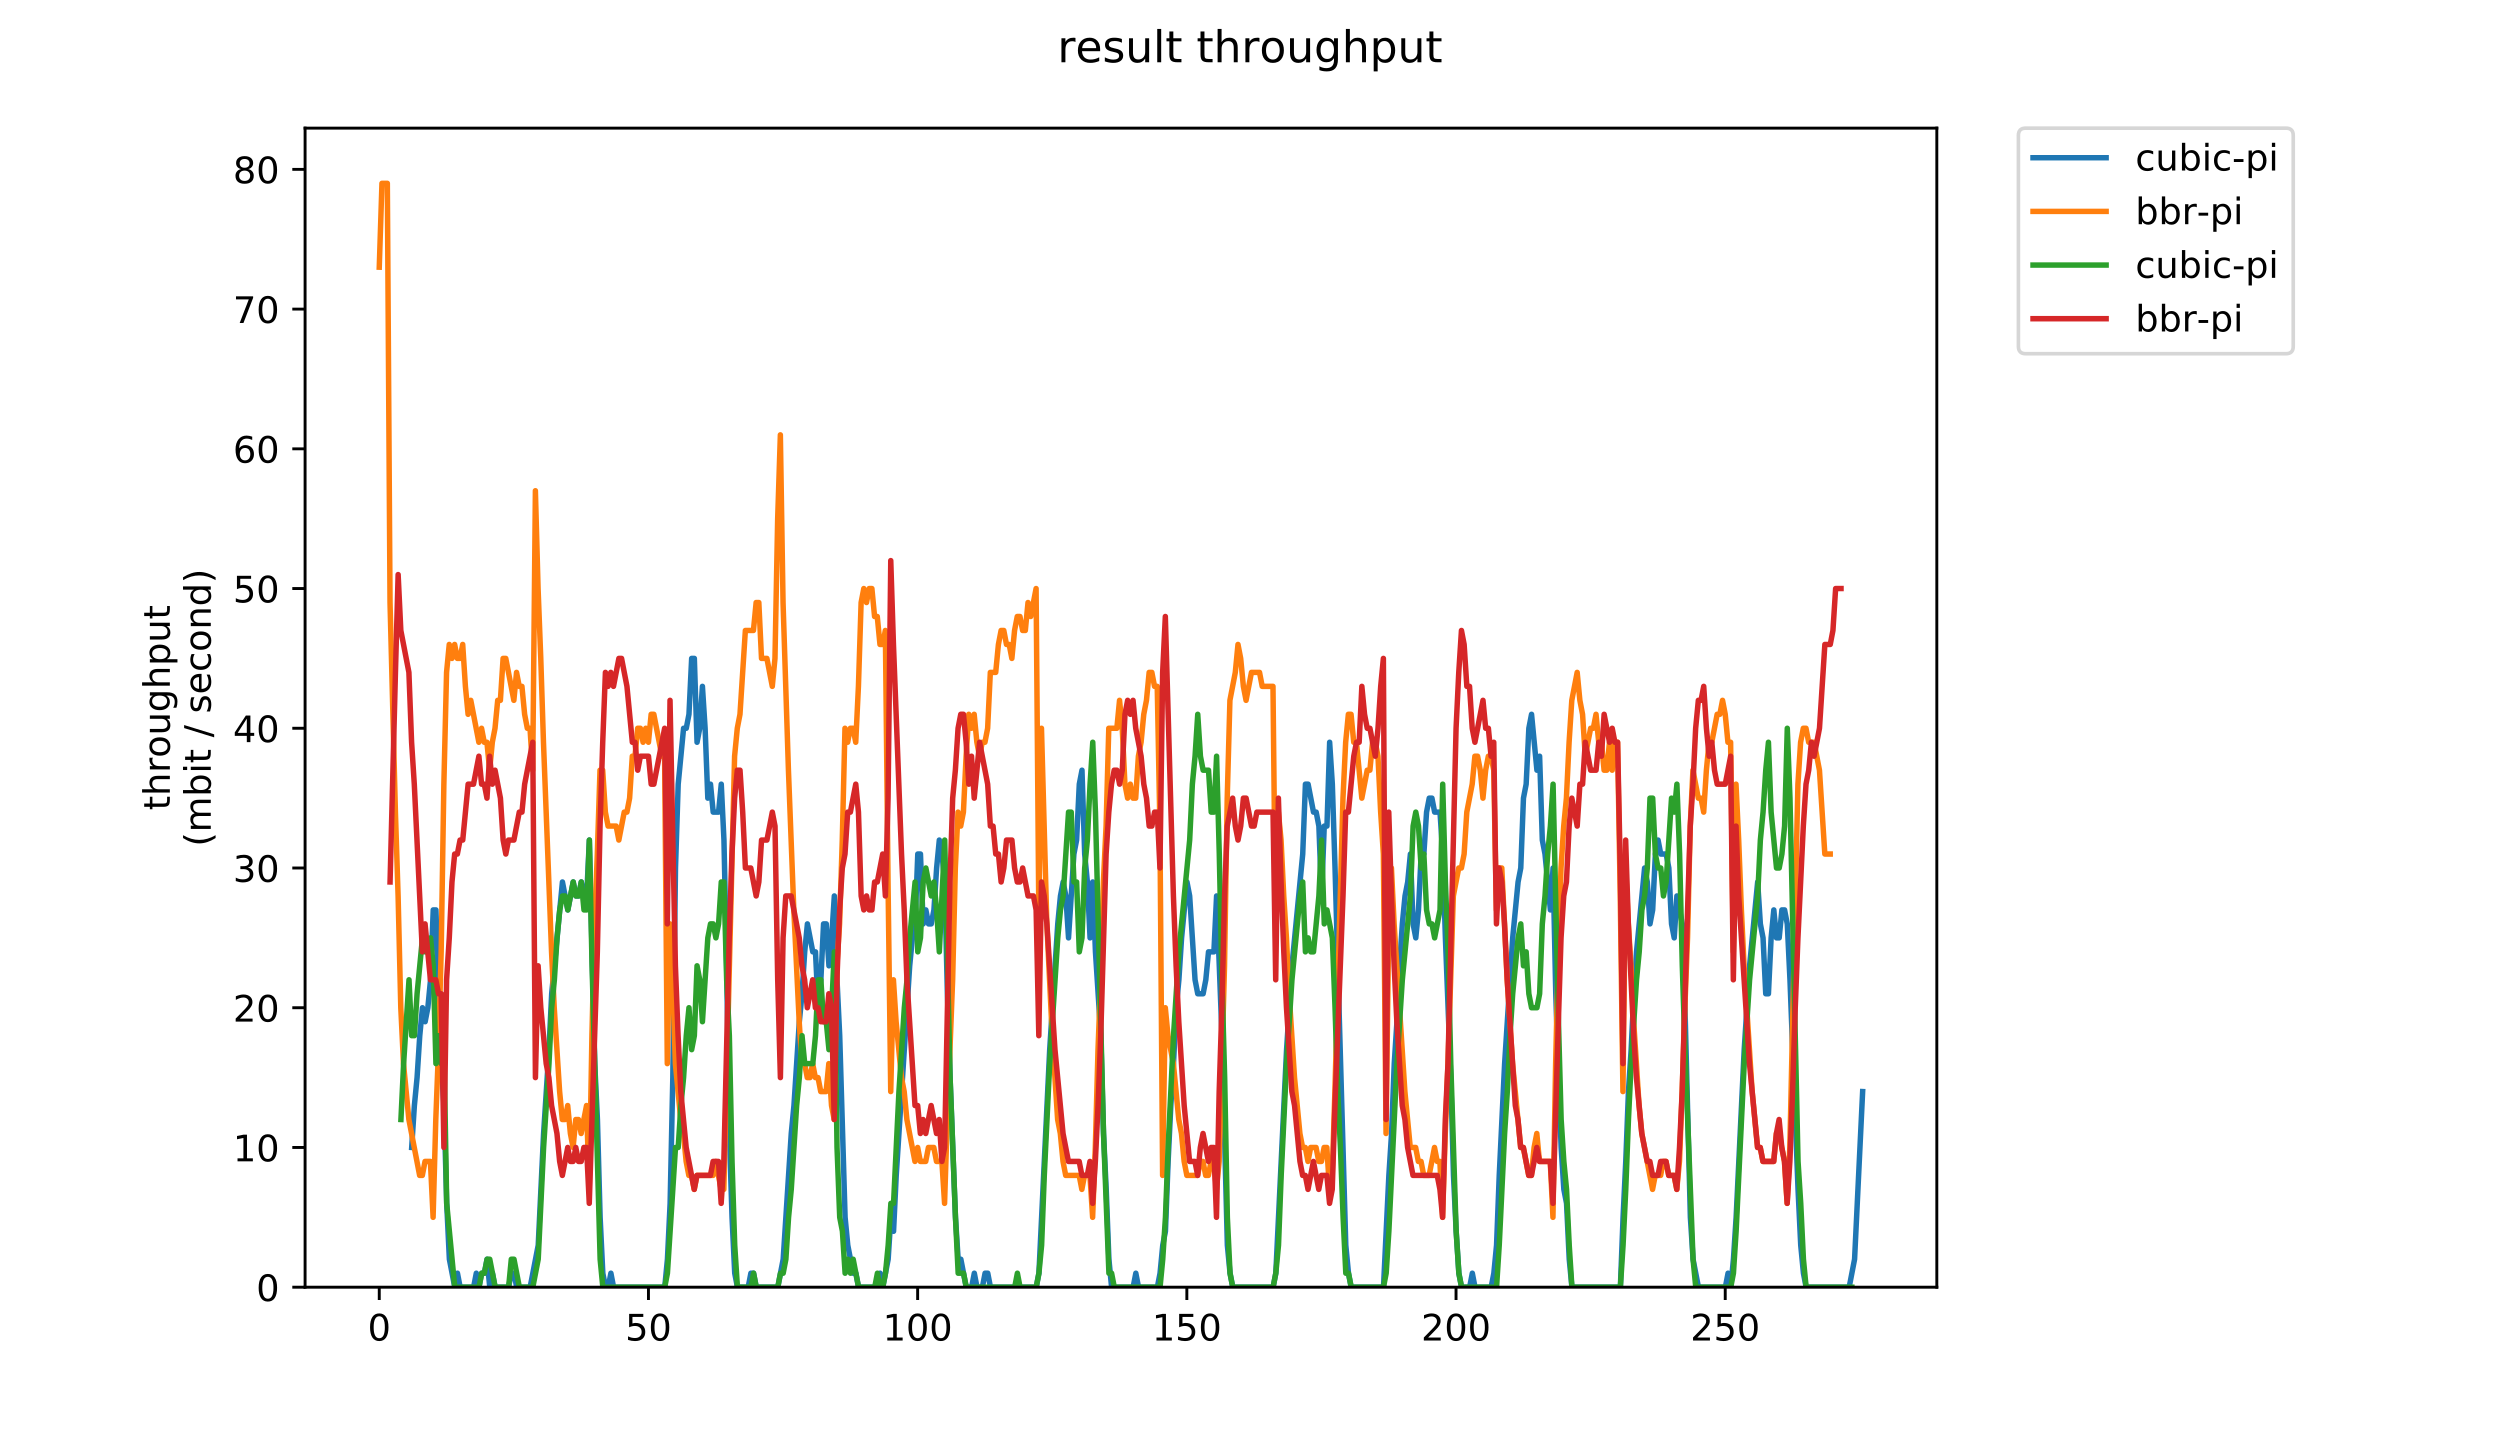 <?xml version="1.0" encoding="utf-8" standalone="no"?>
<!DOCTYPE svg PUBLIC "-//W3C//DTD SVG 1.1//EN"
  "http://www.w3.org/Graphics/SVG/1.1/DTD/svg11.dtd">
<!-- Created with matplotlib (https://matplotlib.org/) -->
<svg height="396pt" version="1.1" viewBox="0 0 684 396" width="684pt" xmlns="http://www.w3.org/2000/svg" xmlns:xlink="http://www.w3.org/1999/xlink">
 <defs>
  <style type="text/css">
*{stroke-linecap:butt;stroke-linejoin:round;}
  </style>
 </defs>
 <g id="figure_1">
  <g id="patch_1">
   <path d="M 0 396 
L 684 396 
L 684 0 
L 0 0 
z
" style="fill:#ffffff;"/>
  </g>
  <g id="axes_1">
   <g id="patch_2">
    <path d="M 83.472 352.174 
L 529.913 352.174 
L 529.913 35.062 
L 83.472 35.062 
z
" style="fill:#ffffff;"/>
   </g>
   <g id="matplotlib.axis_1">
    <g id="xtick_1">
     <g id="line2d_1">
      <defs>
       <path d="M 0 0 
L 0 3.5 
" id="mbd2bcfed17" style="stroke:#000000;stroke-width:0.8;"/>
      </defs>
      <g>
       <use style="stroke:#000000;stroke-width:0.8;" x="103.765" xlink:href="#mbd2bcfed17" y="352.174"/>
      </g>
     </g>
     <g id="text_1">
      <!-- 0 -->
      <defs>
       <path d="M 31.781 66.406 
Q 24.172 66.406 20.328 58.906 
Q 16.5 51.422 16.5 36.375 
Q 16.5 21.391 20.328 13.891 
Q 24.172 6.391 31.781 6.391 
Q 39.453 6.391 43.281 13.891 
Q 47.125 21.391 47.125 36.375 
Q 47.125 51.422 43.281 58.906 
Q 39.453 66.406 31.781 66.406 
z
M 31.781 74.219 
Q 44.047 74.219 50.516 64.516 
Q 56.984 54.828 56.984 36.375 
Q 56.984 17.969 50.516 8.266 
Q 44.047 -1.422 31.781 -1.422 
Q 19.531 -1.422 13.062 8.266 
Q 6.594 17.969 6.594 36.375 
Q 6.594 54.828 13.062 64.516 
Q 19.531 74.219 31.781 74.219 
z
" id="DejaVuSans-48"/>
      </defs>
      <g transform="translate(100.584 366.773)scale(0.1 -0.1)">
       <use xlink:href="#DejaVuSans-48"/>
      </g>
     </g>
    </g>
    <g id="xtick_2">
     <g id="line2d_2">
      <g>
       <use style="stroke:#000000;stroke-width:0.8;" x="177.417" xlink:href="#mbd2bcfed17" y="352.174"/>
      </g>
     </g>
     <g id="text_2">
      <!-- 50 -->
      <defs>
       <path d="M 10.797 72.906 
L 49.516 72.906 
L 49.516 64.594 
L 19.828 64.594 
L 19.828 46.734 
Q 21.969 47.469 24.109 47.828 
Q 26.266 48.188 28.422 48.188 
Q 40.625 48.188 47.75 41.5 
Q 54.891 34.812 54.891 23.391 
Q 54.891 11.625 47.562 5.094 
Q 40.234 -1.422 26.906 -1.422 
Q 22.312 -1.422 17.547 -0.641 
Q 12.797 0.141 7.719 1.703 
L 7.719 11.625 
Q 12.109 9.234 16.797 8.062 
Q 21.484 6.891 26.703 6.891 
Q 35.156 6.891 40.078 11.328 
Q 45.016 15.766 45.016 23.391 
Q 45.016 31 40.078 35.438 
Q 35.156 39.891 26.703 39.891 
Q 22.75 39.891 18.812 39.016 
Q 14.891 38.141 10.797 36.281 
z
" id="DejaVuSans-53"/>
      </defs>
      <g transform="translate(171.054 366.773)scale(0.1 -0.1)">
       <use xlink:href="#DejaVuSans-53"/>
       <use x="63.623" xlink:href="#DejaVuSans-48"/>
      </g>
     </g>
    </g>
    <g id="xtick_3">
     <g id="line2d_3">
      <g>
       <use style="stroke:#000000;stroke-width:0.8;" x="251.068" xlink:href="#mbd2bcfed17" y="352.174"/>
      </g>
     </g>
     <g id="text_3">
      <!-- 100 -->
      <defs>
       <path d="M 12.406 8.297 
L 28.516 8.297 
L 28.516 63.922 
L 10.984 60.406 
L 10.984 69.391 
L 28.422 72.906 
L 38.281 72.906 
L 38.281 8.297 
L 54.391 8.297 
L 54.391 0 
L 12.406 0 
z
" id="DejaVuSans-49"/>
      </defs>
      <g transform="translate(241.524 366.773)scale(0.1 -0.1)">
       <use xlink:href="#DejaVuSans-49"/>
       <use x="63.623" xlink:href="#DejaVuSans-48"/>
       <use x="127.246" xlink:href="#DejaVuSans-48"/>
      </g>
     </g>
    </g>
    <g id="xtick_4">
     <g id="line2d_4">
      <g>
       <use style="stroke:#000000;stroke-width:0.8;" x="324.72" xlink:href="#mbd2bcfed17" y="352.174"/>
      </g>
     </g>
     <g id="text_4">
      <!-- 150 -->
      <g transform="translate(315.176 366.773)scale(0.1 -0.1)">
       <use xlink:href="#DejaVuSans-49"/>
       <use x="63.623" xlink:href="#DejaVuSans-53"/>
       <use x="127.246" xlink:href="#DejaVuSans-48"/>
      </g>
     </g>
    </g>
    <g id="xtick_5">
     <g id="line2d_5">
      <g>
       <use style="stroke:#000000;stroke-width:0.8;" x="398.371" xlink:href="#mbd2bcfed17" y="352.174"/>
      </g>
     </g>
     <g id="text_5">
      <!-- 200 -->
      <defs>
       <path d="M 19.188 8.297 
L 53.609 8.297 
L 53.609 0 
L 7.328 0 
L 7.328 8.297 
Q 12.938 14.109 22.625 23.891 
Q 32.328 33.688 34.812 36.531 
Q 39.547 41.844 41.422 45.531 
Q 43.312 49.219 43.312 52.781 
Q 43.312 58.594 39.234 62.25 
Q 35.156 65.922 28.609 65.922 
Q 23.969 65.922 18.812 64.312 
Q 13.672 62.703 7.812 59.422 
L 7.812 69.391 
Q 13.766 71.781 18.938 73 
Q 24.125 74.219 28.422 74.219 
Q 39.75 74.219 46.484 68.547 
Q 53.219 62.891 53.219 53.422 
Q 53.219 48.922 51.531 44.891 
Q 49.859 40.875 45.406 35.406 
Q 44.188 33.984 37.641 27.219 
Q 31.109 20.453 19.188 8.297 
z
" id="DejaVuSans-50"/>
      </defs>
      <g transform="translate(388.827 366.773)scale(0.1 -0.1)">
       <use xlink:href="#DejaVuSans-50"/>
       <use x="63.623" xlink:href="#DejaVuSans-48"/>
       <use x="127.246" xlink:href="#DejaVuSans-48"/>
      </g>
     </g>
    </g>
    <g id="xtick_6">
     <g id="line2d_6">
      <g>
       <use style="stroke:#000000;stroke-width:0.8;" x="472.023" xlink:href="#mbd2bcfed17" y="352.174"/>
      </g>
     </g>
     <g id="text_6">
      <!-- 250 -->
      <g transform="translate(462.479 366.773)scale(0.1 -0.1)">
       <use xlink:href="#DejaVuSans-50"/>
       <use x="63.623" xlink:href="#DejaVuSans-53"/>
       <use x="127.246" xlink:href="#DejaVuSans-48"/>
      </g>
     </g>
    </g>
   </g>
   <g id="matplotlib.axis_2">
    <g id="ytick_1">
     <g id="line2d_7">
      <defs>
       <path d="M 0 0 
L -3.5 0 
" id="m25c3cb3035" style="stroke:#000000;stroke-width:0.8;"/>
      </defs>
      <g>
       <use style="stroke:#000000;stroke-width:0.8;" x="83.472" xlink:href="#m25c3cb3035" y="352.174"/>
      </g>
     </g>
     <g id="text_7">
      <!-- 0 -->
      <g transform="translate(70.11 355.973)scale(0.1 -0.1)">
       <use xlink:href="#DejaVuSans-48"/>
      </g>
     </g>
    </g>
    <g id="ytick_2">
     <g id="line2d_8">
      <g>
       <use style="stroke:#000000;stroke-width:0.8;" x="83.472" xlink:href="#m25c3cb3035" y="313.945"/>
      </g>
     </g>
     <g id="text_8">
      <!-- 10 -->
      <g transform="translate(63.747 317.744)scale(0.1 -0.1)">
       <use xlink:href="#DejaVuSans-49"/>
       <use x="63.623" xlink:href="#DejaVuSans-48"/>
      </g>
     </g>
    </g>
    <g id="ytick_3">
     <g id="line2d_9">
      <g>
       <use style="stroke:#000000;stroke-width:0.8;" x="83.472" xlink:href="#m25c3cb3035" y="275.716"/>
      </g>
     </g>
     <g id="text_9">
      <!-- 20 -->
      <g transform="translate(63.747 279.515)scale(0.1 -0.1)">
       <use xlink:href="#DejaVuSans-50"/>
       <use x="63.623" xlink:href="#DejaVuSans-48"/>
      </g>
     </g>
    </g>
    <g id="ytick_4">
     <g id="line2d_10">
      <g>
       <use style="stroke:#000000;stroke-width:0.8;" x="83.472" xlink:href="#m25c3cb3035" y="237.486"/>
      </g>
     </g>
     <g id="text_10">
      <!-- 30 -->
      <defs>
       <path d="M 40.578 39.312 
Q 47.656 37.797 51.625 33 
Q 55.609 28.219 55.609 21.188 
Q 55.609 10.406 48.188 4.484 
Q 40.766 -1.422 27.094 -1.422 
Q 22.516 -1.422 17.656 -0.516 
Q 12.797 0.391 7.625 2.203 
L 7.625 11.719 
Q 11.719 9.328 16.594 8.109 
Q 21.484 6.891 26.812 6.891 
Q 36.078 6.891 40.938 10.547 
Q 45.797 14.203 45.797 21.188 
Q 45.797 27.641 41.281 31.266 
Q 36.766 34.906 28.719 34.906 
L 20.219 34.906 
L 20.219 43.016 
L 29.109 43.016 
Q 36.375 43.016 40.234 45.922 
Q 44.094 48.828 44.094 54.297 
Q 44.094 59.906 40.109 62.906 
Q 36.141 65.922 28.719 65.922 
Q 24.656 65.922 20.016 65.031 
Q 15.375 64.156 9.812 62.312 
L 9.812 71.094 
Q 15.438 72.656 20.344 73.438 
Q 25.25 74.219 29.594 74.219 
Q 40.828 74.219 47.359 69.109 
Q 53.906 64.016 53.906 55.328 
Q 53.906 49.266 50.438 45.094 
Q 46.969 40.922 40.578 39.312 
z
" id="DejaVuSans-51"/>
      </defs>
      <g transform="translate(63.747 241.286)scale(0.1 -0.1)">
       <use xlink:href="#DejaVuSans-51"/>
       <use x="63.623" xlink:href="#DejaVuSans-48"/>
      </g>
     </g>
    </g>
    <g id="ytick_5">
     <g id="line2d_11">
      <g>
       <use style="stroke:#000000;stroke-width:0.8;" x="83.472" xlink:href="#m25c3cb3035" y="199.257"/>
      </g>
     </g>
     <g id="text_11">
      <!-- 40 -->
      <defs>
       <path d="M 37.797 64.312 
L 12.891 25.391 
L 37.797 25.391 
z
M 35.203 72.906 
L 47.609 72.906 
L 47.609 25.391 
L 58.016 25.391 
L 58.016 17.188 
L 47.609 17.188 
L 47.609 0 
L 37.797 0 
L 37.797 17.188 
L 4.891 17.188 
L 4.891 26.703 
z
" id="DejaVuSans-52"/>
      </defs>
      <g transform="translate(63.747 203.056)scale(0.1 -0.1)">
       <use xlink:href="#DejaVuSans-52"/>
       <use x="63.623" xlink:href="#DejaVuSans-48"/>
      </g>
     </g>
    </g>
    <g id="ytick_6">
     <g id="line2d_12">
      <g>
       <use style="stroke:#000000;stroke-width:0.8;" x="83.472" xlink:href="#m25c3cb3035" y="161.028"/>
      </g>
     </g>
     <g id="text_12">
      <!-- 50 -->
      <g transform="translate(63.747 164.827)scale(0.1 -0.1)">
       <use xlink:href="#DejaVuSans-53"/>
       <use x="63.623" xlink:href="#DejaVuSans-48"/>
      </g>
     </g>
    </g>
    <g id="ytick_7">
     <g id="line2d_13">
      <g>
       <use style="stroke:#000000;stroke-width:0.8;" x="83.472" xlink:href="#m25c3cb3035" y="122.799"/>
      </g>
     </g>
     <g id="text_13">
      <!-- 60 -->
      <defs>
       <path d="M 33.016 40.375 
Q 26.375 40.375 22.484 35.828 
Q 18.609 31.297 18.609 23.391 
Q 18.609 15.531 22.484 10.953 
Q 26.375 6.391 33.016 6.391 
Q 39.656 6.391 43.531 10.953 
Q 47.406 15.531 47.406 23.391 
Q 47.406 31.297 43.531 35.828 
Q 39.656 40.375 33.016 40.375 
z
M 52.594 71.297 
L 52.594 62.312 
Q 48.875 64.062 45.094 64.984 
Q 41.312 65.922 37.594 65.922 
Q 27.828 65.922 22.672 59.328 
Q 17.531 52.734 16.797 39.406 
Q 19.672 43.656 24.016 45.922 
Q 28.375 48.188 33.594 48.188 
Q 44.578 48.188 50.953 41.516 
Q 57.328 34.859 57.328 23.391 
Q 57.328 12.156 50.688 5.359 
Q 44.047 -1.422 33.016 -1.422 
Q 20.359 -1.422 13.672 8.266 
Q 6.984 17.969 6.984 36.375 
Q 6.984 53.656 15.188 63.938 
Q 23.391 74.219 37.203 74.219 
Q 40.922 74.219 44.703 73.484 
Q 48.484 72.75 52.594 71.297 
z
" id="DejaVuSans-54"/>
      </defs>
      <g transform="translate(63.747 126.598)scale(0.1 -0.1)">
       <use xlink:href="#DejaVuSans-54"/>
       <use x="63.623" xlink:href="#DejaVuSans-48"/>
      </g>
     </g>
    </g>
    <g id="ytick_8">
     <g id="line2d_14">
      <g>
       <use style="stroke:#000000;stroke-width:0.8;" x="83.472" xlink:href="#m25c3cb3035" y="84.569"/>
      </g>
     </g>
     <g id="text_14">
      <!-- 70 -->
      <defs>
       <path d="M 8.203 72.906 
L 55.078 72.906 
L 55.078 68.703 
L 28.609 0 
L 18.312 0 
L 43.219 64.594 
L 8.203 64.594 
z
" id="DejaVuSans-55"/>
      </defs>
      <g transform="translate(63.747 88.369)scale(0.1 -0.1)">
       <use xlink:href="#DejaVuSans-55"/>
       <use x="63.623" xlink:href="#DejaVuSans-48"/>
      </g>
     </g>
    </g>
    <g id="ytick_9">
     <g id="line2d_15">
      <g>
       <use style="stroke:#000000;stroke-width:0.8;" x="83.472" xlink:href="#m25c3cb3035" y="46.34"/>
      </g>
     </g>
     <g id="text_15">
      <!-- 80 -->
      <defs>
       <path d="M 31.781 34.625 
Q 24.75 34.625 20.719 30.859 
Q 16.703 27.094 16.703 20.516 
Q 16.703 13.922 20.719 10.156 
Q 24.75 6.391 31.781 6.391 
Q 38.812 6.391 42.859 10.172 
Q 46.922 13.969 46.922 20.516 
Q 46.922 27.094 42.891 30.859 
Q 38.875 34.625 31.781 34.625 
z
M 21.922 38.812 
Q 15.578 40.375 12.031 44.719 
Q 8.5 49.078 8.5 55.328 
Q 8.5 64.062 14.719 69.141 
Q 20.953 74.219 31.781 74.219 
Q 42.672 74.219 48.875 69.141 
Q 55.078 64.062 55.078 55.328 
Q 55.078 49.078 51.531 44.719 
Q 48 40.375 41.703 38.812 
Q 48.828 37.156 52.797 32.312 
Q 56.781 27.484 56.781 20.516 
Q 56.781 9.906 50.312 4.234 
Q 43.844 -1.422 31.781 -1.422 
Q 19.734 -1.422 13.25 4.234 
Q 6.781 9.906 6.781 20.516 
Q 6.781 27.484 10.781 32.312 
Q 14.797 37.156 21.922 38.812 
z
M 18.312 54.391 
Q 18.312 48.734 21.844 45.562 
Q 25.391 42.391 31.781 42.391 
Q 38.141 42.391 41.719 45.562 
Q 45.312 48.734 45.312 54.391 
Q 45.312 60.062 41.719 63.234 
Q 38.141 66.406 31.781 66.406 
Q 25.391 66.406 21.844 63.234 
Q 18.312 60.062 18.312 54.391 
z
" id="DejaVuSans-56"/>
      </defs>
      <g transform="translate(63.747 50.139)scale(0.1 -0.1)">
       <use xlink:href="#DejaVuSans-56"/>
       <use x="63.623" xlink:href="#DejaVuSans-48"/>
      </g>
     </g>
    </g>
    <g id="text_16">
     <!-- throughput -->
     <defs>
      <path d="M 18.312 70.219 
L 18.312 54.688 
L 36.812 54.688 
L 36.812 47.703 
L 18.312 47.703 
L 18.312 18.016 
Q 18.312 11.328 20.141 9.422 
Q 21.969 7.516 27.594 7.516 
L 36.812 7.516 
L 36.812 0 
L 27.594 0 
Q 17.188 0 13.234 3.875 
Q 9.281 7.766 9.281 18.016 
L 9.281 47.703 
L 2.688 47.703 
L 2.688 54.688 
L 9.281 54.688 
L 9.281 70.219 
z
" id="DejaVuSans-116"/>
      <path d="M 54.891 33.016 
L 54.891 0 
L 45.906 0 
L 45.906 32.719 
Q 45.906 40.484 42.875 44.328 
Q 39.844 48.188 33.797 48.188 
Q 26.516 48.188 22.312 43.547 
Q 18.109 38.922 18.109 30.906 
L 18.109 0 
L 9.078 0 
L 9.078 75.984 
L 18.109 75.984 
L 18.109 46.188 
Q 21.344 51.125 25.703 53.562 
Q 30.078 56 35.797 56 
Q 45.219 56 50.047 50.172 
Q 54.891 44.344 54.891 33.016 
z
" id="DejaVuSans-104"/>
      <path d="M 41.109 46.297 
Q 39.594 47.172 37.812 47.578 
Q 36.031 48 33.891 48 
Q 26.266 48 22.188 43.047 
Q 18.109 38.094 18.109 28.812 
L 18.109 0 
L 9.078 0 
L 9.078 54.688 
L 18.109 54.688 
L 18.109 46.188 
Q 20.953 51.172 25.484 53.578 
Q 30.031 56 36.531 56 
Q 37.453 56 38.578 55.875 
Q 39.703 55.766 41.062 55.516 
z
" id="DejaVuSans-114"/>
      <path d="M 30.609 48.391 
Q 23.391 48.391 19.188 42.75 
Q 14.984 37.109 14.984 27.297 
Q 14.984 17.484 19.156 11.844 
Q 23.344 6.203 30.609 6.203 
Q 37.797 6.203 41.984 11.859 
Q 46.188 17.531 46.188 27.297 
Q 46.188 37.016 41.984 42.703 
Q 37.797 48.391 30.609 48.391 
z
M 30.609 56 
Q 42.328 56 49.016 48.375 
Q 55.719 40.766 55.719 27.297 
Q 55.719 13.875 49.016 6.219 
Q 42.328 -1.422 30.609 -1.422 
Q 18.844 -1.422 12.172 6.219 
Q 5.516 13.875 5.516 27.297 
Q 5.516 40.766 12.172 48.375 
Q 18.844 56 30.609 56 
z
" id="DejaVuSans-111"/>
      <path d="M 8.5 21.578 
L 8.5 54.688 
L 17.484 54.688 
L 17.484 21.922 
Q 17.484 14.156 20.5 10.266 
Q 23.531 6.391 29.594 6.391 
Q 36.859 6.391 41.078 11.031 
Q 45.312 15.672 45.312 23.688 
L 45.312 54.688 
L 54.297 54.688 
L 54.297 0 
L 45.312 0 
L 45.312 8.406 
Q 42.047 3.422 37.719 1 
Q 33.406 -1.422 27.688 -1.422 
Q 18.266 -1.422 13.375 4.438 
Q 8.5 10.297 8.5 21.578 
z
M 31.109 56 
z
" id="DejaVuSans-117"/>
      <path d="M 45.406 27.984 
Q 45.406 37.75 41.375 43.109 
Q 37.359 48.484 30.078 48.484 
Q 22.859 48.484 18.828 43.109 
Q 14.797 37.75 14.797 27.984 
Q 14.797 18.266 18.828 12.891 
Q 22.859 7.516 30.078 7.516 
Q 37.359 7.516 41.375 12.891 
Q 45.406 18.266 45.406 27.984 
z
M 54.391 6.781 
Q 54.391 -7.172 48.188 -13.984 
Q 42 -20.797 29.203 -20.797 
Q 24.469 -20.797 20.266 -20.094 
Q 16.062 -19.391 12.109 -17.922 
L 12.109 -9.188 
Q 16.062 -11.328 19.922 -12.344 
Q 23.781 -13.375 27.781 -13.375 
Q 36.625 -13.375 41.016 -8.766 
Q 45.406 -4.156 45.406 5.172 
L 45.406 9.625 
Q 42.625 4.781 38.281 2.391 
Q 33.938 0 27.875 0 
Q 17.828 0 11.672 7.656 
Q 5.516 15.328 5.516 27.984 
Q 5.516 40.672 11.672 48.328 
Q 17.828 56 27.875 56 
Q 33.938 56 38.281 53.609 
Q 42.625 51.219 45.406 46.391 
L 45.406 54.688 
L 54.391 54.688 
z
" id="DejaVuSans-103"/>
      <path d="M 18.109 8.203 
L 18.109 -20.797 
L 9.078 -20.797 
L 9.078 54.688 
L 18.109 54.688 
L 18.109 46.391 
Q 20.953 51.266 25.266 53.625 
Q 29.594 56 35.594 56 
Q 45.562 56 51.781 48.094 
Q 58.016 40.188 58.016 27.297 
Q 58.016 14.406 51.781 6.484 
Q 45.562 -1.422 35.594 -1.422 
Q 29.594 -1.422 25.266 0.953 
Q 20.953 3.328 18.109 8.203 
z
M 48.688 27.297 
Q 48.688 37.203 44.609 42.844 
Q 40.531 48.484 33.406 48.484 
Q 26.266 48.484 22.188 42.844 
Q 18.109 37.203 18.109 27.297 
Q 18.109 17.391 22.188 11.75 
Q 26.266 6.109 33.406 6.109 
Q 40.531 6.109 44.609 11.75 
Q 48.688 17.391 48.688 27.297 
z
" id="DejaVuSans-112"/>
     </defs>
     <g transform="translate(46.47 221.675)rotate(-90)scale(0.1 -0.1)">
      <use xlink:href="#DejaVuSans-116"/>
      <use x="39.209" xlink:href="#DejaVuSans-104"/>
      <use x="102.588" xlink:href="#DejaVuSans-114"/>
      <use x="143.67" xlink:href="#DejaVuSans-111"/>
      <use x="204.852" xlink:href="#DejaVuSans-117"/>
      <use x="268.23" xlink:href="#DejaVuSans-103"/>
      <use x="331.707" xlink:href="#DejaVuSans-104"/>
      <use x="395.086" xlink:href="#DejaVuSans-112"/>
      <use x="458.562" xlink:href="#DejaVuSans-117"/>
      <use x="521.941" xlink:href="#DejaVuSans-116"/>
     </g>
     <!-- (mbit / second) -->
     <defs>
      <path d="M 31 75.875 
Q 24.469 64.656 21.281 53.656 
Q 18.109 42.672 18.109 31.391 
Q 18.109 20.125 21.312 9.062 
Q 24.516 -2 31 -13.188 
L 23.188 -13.188 
Q 15.875 -1.703 12.234 9.375 
Q 8.594 20.453 8.594 31.391 
Q 8.594 42.281 12.203 53.312 
Q 15.828 64.359 23.188 75.875 
z
" id="DejaVuSans-40"/>
      <path d="M 52 44.188 
Q 55.375 50.25 60.062 53.125 
Q 64.75 56 71.094 56 
Q 79.641 56 84.281 50.016 
Q 88.922 44.047 88.922 33.016 
L 88.922 0 
L 79.891 0 
L 79.891 32.719 
Q 79.891 40.578 77.094 44.375 
Q 74.312 48.188 68.609 48.188 
Q 61.625 48.188 57.562 43.547 
Q 53.516 38.922 53.516 30.906 
L 53.516 0 
L 44.484 0 
L 44.484 32.719 
Q 44.484 40.625 41.703 44.406 
Q 38.922 48.188 33.109 48.188 
Q 26.219 48.188 22.156 43.531 
Q 18.109 38.875 18.109 30.906 
L 18.109 0 
L 9.078 0 
L 9.078 54.688 
L 18.109 54.688 
L 18.109 46.188 
Q 21.188 51.219 25.484 53.609 
Q 29.781 56 35.688 56 
Q 41.656 56 45.828 52.969 
Q 50 49.953 52 44.188 
z
" id="DejaVuSans-109"/>
      <path d="M 48.688 27.297 
Q 48.688 37.203 44.609 42.844 
Q 40.531 48.484 33.406 48.484 
Q 26.266 48.484 22.188 42.844 
Q 18.109 37.203 18.109 27.297 
Q 18.109 17.391 22.188 11.75 
Q 26.266 6.109 33.406 6.109 
Q 40.531 6.109 44.609 11.75 
Q 48.688 17.391 48.688 27.297 
z
M 18.109 46.391 
Q 20.953 51.266 25.266 53.625 
Q 29.594 56 35.594 56 
Q 45.562 56 51.781 48.094 
Q 58.016 40.188 58.016 27.297 
Q 58.016 14.406 51.781 6.484 
Q 45.562 -1.422 35.594 -1.422 
Q 29.594 -1.422 25.266 0.953 
Q 20.953 3.328 18.109 8.203 
L 18.109 0 
L 9.078 0 
L 9.078 75.984 
L 18.109 75.984 
z
" id="DejaVuSans-98"/>
      <path d="M 9.422 54.688 
L 18.406 54.688 
L 18.406 0 
L 9.422 0 
z
M 9.422 75.984 
L 18.406 75.984 
L 18.406 64.594 
L 9.422 64.594 
z
" id="DejaVuSans-105"/>
      <path id="DejaVuSans-32"/>
      <path d="M 25.391 72.906 
L 33.688 72.906 
L 8.297 -9.281 
L 0 -9.281 
z
" id="DejaVuSans-47"/>
      <path d="M 44.281 53.078 
L 44.281 44.578 
Q 40.484 46.531 36.375 47.5 
Q 32.281 48.484 27.875 48.484 
Q 21.188 48.484 17.844 46.438 
Q 14.5 44.391 14.5 40.281 
Q 14.5 37.156 16.891 35.375 
Q 19.281 33.594 26.516 31.984 
L 29.594 31.297 
Q 39.156 29.25 43.188 25.516 
Q 47.219 21.781 47.219 15.094 
Q 47.219 7.469 41.188 3.016 
Q 35.156 -1.422 24.609 -1.422 
Q 20.219 -1.422 15.453 -0.562 
Q 10.688 0.297 5.422 2 
L 5.422 11.281 
Q 10.406 8.688 15.234 7.391 
Q 20.062 6.109 24.812 6.109 
Q 31.156 6.109 34.562 8.281 
Q 37.984 10.453 37.984 14.406 
Q 37.984 18.062 35.516 20.016 
Q 33.062 21.969 24.703 23.781 
L 21.578 24.516 
Q 13.234 26.266 9.516 29.906 
Q 5.812 33.547 5.812 39.891 
Q 5.812 47.609 11.281 51.797 
Q 16.75 56 26.812 56 
Q 31.781 56 36.172 55.266 
Q 40.578 54.547 44.281 53.078 
z
" id="DejaVuSans-115"/>
      <path d="M 56.203 29.594 
L 56.203 25.203 
L 14.891 25.203 
Q 15.484 15.922 20.484 11.062 
Q 25.484 6.203 34.422 6.203 
Q 39.594 6.203 44.453 7.469 
Q 49.312 8.734 54.109 11.281 
L 54.109 2.781 
Q 49.266 0.734 44.188 -0.344 
Q 39.109 -1.422 33.891 -1.422 
Q 20.797 -1.422 13.156 6.188 
Q 5.516 13.812 5.516 26.812 
Q 5.516 40.234 12.766 48.109 
Q 20.016 56 32.328 56 
Q 43.359 56 49.781 48.891 
Q 56.203 41.797 56.203 29.594 
z
M 47.219 32.234 
Q 47.125 39.594 43.094 43.984 
Q 39.062 48.391 32.422 48.391 
Q 24.906 48.391 20.391 44.141 
Q 15.875 39.891 15.188 32.172 
z
" id="DejaVuSans-101"/>
      <path d="M 48.781 52.594 
L 48.781 44.188 
Q 44.969 46.297 41.141 47.344 
Q 37.312 48.391 33.406 48.391 
Q 24.656 48.391 19.812 42.844 
Q 14.984 37.312 14.984 27.297 
Q 14.984 17.281 19.812 11.734 
Q 24.656 6.203 33.406 6.203 
Q 37.312 6.203 41.141 7.25 
Q 44.969 8.297 48.781 10.406 
L 48.781 2.094 
Q 45.016 0.344 40.984 -0.531 
Q 36.969 -1.422 32.422 -1.422 
Q 20.062 -1.422 12.781 6.344 
Q 5.516 14.109 5.516 27.297 
Q 5.516 40.672 12.859 48.328 
Q 20.219 56 33.016 56 
Q 37.156 56 41.109 55.141 
Q 45.062 54.297 48.781 52.594 
z
" id="DejaVuSans-99"/>
      <path d="M 54.891 33.016 
L 54.891 0 
L 45.906 0 
L 45.906 32.719 
Q 45.906 40.484 42.875 44.328 
Q 39.844 48.188 33.797 48.188 
Q 26.516 48.188 22.312 43.547 
Q 18.109 38.922 18.109 30.906 
L 18.109 0 
L 9.078 0 
L 9.078 54.688 
L 18.109 54.688 
L 18.109 46.188 
Q 21.344 51.125 25.703 53.562 
Q 30.078 56 35.797 56 
Q 45.219 56 50.047 50.172 
Q 54.891 44.344 54.891 33.016 
z
" id="DejaVuSans-110"/>
      <path d="M 45.406 46.391 
L 45.406 75.984 
L 54.391 75.984 
L 54.391 0 
L 45.406 0 
L 45.406 8.203 
Q 42.578 3.328 38.25 0.953 
Q 33.938 -1.422 27.875 -1.422 
Q 17.969 -1.422 11.734 6.484 
Q 5.516 14.406 5.516 27.297 
Q 5.516 40.188 11.734 48.094 
Q 17.969 56 27.875 56 
Q 33.938 56 38.25 53.625 
Q 42.578 51.266 45.406 46.391 
z
M 14.797 27.297 
Q 14.797 17.391 18.875 11.75 
Q 22.953 6.109 30.078 6.109 
Q 37.203 6.109 41.297 11.75 
Q 45.406 17.391 45.406 27.297 
Q 45.406 37.203 41.297 42.844 
Q 37.203 48.484 30.078 48.484 
Q 22.953 48.484 18.875 42.844 
Q 14.797 37.203 14.797 27.297 
z
" id="DejaVuSans-100"/>
      <path d="M 8.016 75.875 
L 15.828 75.875 
Q 23.141 64.359 26.781 53.312 
Q 30.422 42.281 30.422 31.391 
Q 30.422 20.453 26.781 9.375 
Q 23.141 -1.703 15.828 -13.188 
L 8.016 -13.188 
Q 14.5 -2 17.703 9.062 
Q 20.906 20.125 20.906 31.391 
Q 20.906 42.672 17.703 53.656 
Q 14.5 64.656 8.016 75.875 
z
" id="DejaVuSans-41"/>
     </defs>
     <g transform="translate(57.668 231.609)rotate(-90)scale(0.1 -0.1)">
      <use xlink:href="#DejaVuSans-40"/>
      <use x="39.014" xlink:href="#DejaVuSans-109"/>
      <use x="136.426" xlink:href="#DejaVuSans-98"/>
      <use x="199.902" xlink:href="#DejaVuSans-105"/>
      <use x="227.686" xlink:href="#DejaVuSans-116"/>
      <use x="266.895" xlink:href="#DejaVuSans-32"/>
      <use x="298.682" xlink:href="#DejaVuSans-47"/>
      <use x="332.373" xlink:href="#DejaVuSans-32"/>
      <use x="364.16" xlink:href="#DejaVuSans-115"/>
      <use x="416.26" xlink:href="#DejaVuSans-101"/>
      <use x="477.783" xlink:href="#DejaVuSans-99"/>
      <use x="532.764" xlink:href="#DejaVuSans-111"/>
      <use x="593.945" xlink:href="#DejaVuSans-110"/>
      <use x="657.324" xlink:href="#DejaVuSans-100"/>
      <use x="720.801" xlink:href="#DejaVuSans-41"/>
     </g>
    </g>
   </g>
   <g id="line2d_16">
    <path clip-path="url(#pd2af3bc389)" d="M 112.639 313.945 
L 113.375 302.476 
L 114.112 294.83 
L 114.848 283.362 
L 115.585 275.716 
L 116.321 279.539 
L 117.058 275.716 
L 117.794 268.07 
L 118.531 248.955 
L 119.267 248.955 
L 120.004 271.893 
L 120.74 291.007 
L 121.477 302.476 
L 122.213 329.237 
L 122.95 344.528 
L 124.423 352.174 
L 125.159 348.351 
L 125.896 352.174 
L 129.578 352.174 
L 130.315 348.351 
L 131.052 352.174 
L 131.788 348.351 
L 132.525 348.351 
L 133.261 344.528 
L 133.998 352.174 
L 134.734 348.351 
L 135.471 352.174 
L 139.153 352.174 
L 139.89 348.351 
L 140.626 348.351 
L 141.363 352.174 
L 145.045 352.174 
L 147.255 340.705 
L 148.728 310.122 
L 150.201 287.184 
L 150.937 271.893 
L 153.883 241.309 
L 155.357 248.955 
L 156.83 241.309 
L 157.566 245.132 
L 158.303 245.132 
L 159.039 241.309 
L 159.776 245.132 
L 160.512 245.132 
L 161.249 229.841 
L 162.722 291.007 
L 163.458 306.299 
L 164.195 333.06 
L 164.931 348.351 
L 165.668 352.174 
L 166.404 352.174 
L 167.141 348.351 
L 167.877 352.174 
L 181.871 352.174 
L 182.608 344.528 
L 183.344 329.237 
L 184.081 294.83 
L 184.817 237.486 
L 185.554 214.549 
L 187.027 199.257 
L 187.763 199.257 
L 188.5 195.434 
L 189.236 180.143 
L 189.973 180.143 
L 190.709 203.08 
L 191.446 199.257 
L 192.182 187.788 
L 192.919 199.257 
L 193.655 218.372 
L 194.392 214.549 
L 195.128 222.195 
L 196.601 222.195 
L 197.338 214.549 
L 198.074 229.841 
L 198.811 264.247 
L 199.547 310.122 
L 200.284 333.06 
L 201.02 348.351 
L 201.757 352.174 
L 204.703 352.174 
L 205.44 348.351 
L 206.176 348.351 
L 206.913 352.174 
L 212.805 352.174 
L 214.278 344.528 
L 216.487 310.122 
L 217.224 302.476 
L 218.697 279.539 
L 219.433 271.893 
L 220.17 260.424 
L 220.906 252.778 
L 222.379 260.424 
L 223.116 260.424 
L 223.852 275.716 
L 224.589 268.07 
L 225.325 252.778 
L 226.062 252.778 
L 226.798 264.247 
L 227.535 256.601 
L 228.271 245.132 
L 229.008 268.07 
L 229.745 283.362 
L 231.218 333.06 
L 231.954 340.705 
L 233.427 348.351 
L 234.164 348.351 
L 234.9 352.174 
L 240.056 352.174 
L 240.792 348.351 
L 241.529 352.174 
L 243.002 344.528 
L 243.738 333.06 
L 244.475 336.882 
L 245.211 321.591 
L 248.894 264.247 
L 249.63 256.601 
L 250.367 252.778 
L 251.103 233.663 
L 251.84 233.663 
L 252.576 252.778 
L 253.313 248.955 
L 254.05 252.778 
L 254.786 252.778 
L 255.523 248.955 
L 256.259 237.486 
L 256.996 229.841 
L 257.732 233.663 
L 258.469 241.309 
L 259.205 271.893 
L 259.942 294.83 
L 261.415 333.06 
L 262.151 344.528 
L 262.888 344.528 
L 264.361 352.174 
L 265.834 352.174 
L 266.57 348.351 
L 267.307 352.174 
L 268.78 352.174 
L 269.516 348.351 
L 270.253 348.351 
L 270.989 352.174 
L 283.51 352.174 
L 284.247 348.351 
L 287.193 287.184 
L 289.402 252.778 
L 290.139 245.132 
L 290.875 241.309 
L 291.612 245.132 
L 292.348 256.601 
L 293.821 233.663 
L 294.558 229.841 
L 295.294 214.549 
L 296.031 210.726 
L 296.767 233.663 
L 297.504 241.309 
L 298.24 256.601 
L 298.977 241.309 
L 299.713 260.424 
L 301.186 283.362 
L 301.923 310.122 
L 302.659 325.414 
L 303.396 344.528 
L 304.133 352.174 
L 310.025 352.174 
L 310.761 348.351 
L 311.498 352.174 
L 316.653 352.174 
L 317.39 348.351 
L 318.126 340.705 
L 318.863 336.882 
L 319.599 317.768 
L 320.336 302.476 
L 321.072 291.007 
L 321.809 275.716 
L 322.545 268.07 
L 323.282 256.601 
L 324.755 241.309 
L 325.491 245.132 
L 326.964 268.07 
L 327.701 271.893 
L 329.174 271.893 
L 329.911 268.07 
L 330.647 260.424 
L 332.12 260.424 
L 332.857 245.132 
L 334.33 283.362 
L 335.803 340.705 
L 336.539 348.351 
L 337.276 352.174 
L 348.323 352.174 
L 349.06 348.351 
L 352.006 287.184 
L 353.479 264.247 
L 356.425 233.663 
L 357.162 214.549 
L 357.898 214.549 
L 359.371 222.195 
L 360.108 222.195 
L 360.844 226.018 
L 361.581 245.132 
L 362.317 226.018 
L 363.054 226.018 
L 363.79 203.08 
L 364.527 214.549 
L 365.263 237.486 
L 368.209 340.705 
L 368.946 348.351 
L 369.682 352.174 
L 378.521 352.174 
L 379.994 321.591 
L 380.73 310.122 
L 381.467 291.007 
L 382.203 279.539 
L 382.94 264.247 
L 383.676 252.778 
L 384.413 245.132 
L 385.149 241.309 
L 385.886 233.663 
L 386.622 252.778 
L 387.359 256.601 
L 388.095 248.955 
L 388.832 233.663 
L 389.568 233.663 
L 390.305 222.195 
L 391.041 218.372 
L 391.778 218.372 
L 392.514 222.195 
L 393.987 222.195 
L 394.724 233.663 
L 395.46 256.601 
L 396.933 294.83 
L 397.67 321.591 
L 398.406 336.882 
L 399.143 348.351 
L 399.879 352.174 
L 402.089 352.174 
L 402.826 348.351 
L 403.562 352.174 
L 407.981 352.174 
L 408.718 348.351 
L 409.454 340.705 
L 410.191 321.591 
L 411.664 291.007 
L 413.873 256.601 
L 415.346 241.309 
L 416.083 237.486 
L 416.819 218.372 
L 417.556 214.549 
L 418.292 199.257 
L 419.029 195.434 
L 420.502 210.726 
L 421.238 206.903 
L 421.975 229.841 
L 422.711 233.663 
L 424.184 248.955 
L 424.921 237.486 
L 425.658 271.893 
L 426.394 294.83 
L 427.131 313.945 
L 427.867 325.414 
L 428.604 329.237 
L 429.34 344.528 
L 430.077 352.174 
L 443.334 352.174 
L 444.07 333.06 
L 444.807 317.768 
L 445.543 298.653 
L 446.28 287.184 
L 447.016 271.893 
L 447.753 260.424 
L 449.962 237.486 
L 450.699 241.309 
L 451.436 252.778 
L 452.172 248.955 
L 452.909 233.663 
L 453.645 229.841 
L 454.382 233.663 
L 455.855 233.663 
L 456.591 237.486 
L 457.328 252.778 
L 458.064 256.601 
L 458.801 245.132 
L 460.274 252.778 
L 461.01 275.716 
L 462.483 333.06 
L 463.22 344.528 
L 464.693 352.174 
L 472.058 352.174 
L 472.794 348.351 
L 473.531 352.174 
L 474.267 344.528 
L 475.004 333.06 
L 477.214 287.184 
L 478.687 264.247 
L 480.896 241.309 
L 481.633 252.778 
L 482.369 256.601 
L 483.106 271.893 
L 483.842 271.893 
L 484.579 256.601 
L 485.315 248.955 
L 486.052 256.601 
L 486.788 256.601 
L 487.525 248.955 
L 488.261 248.955 
L 488.998 252.778 
L 489.734 268.07 
L 491.944 325.414 
L 492.68 340.705 
L 493.417 348.351 
L 494.153 352.174 
L 505.938 352.174 
L 507.411 344.528 
L 509.62 298.653 
L 509.62 298.653 
" style="fill:none;stroke:#1f77b4;stroke-linecap:square;stroke-width:1.5;"/>
   </g>
   <g id="line2d_17">
    <path clip-path="url(#pd2af3bc389)" d="M 103.765 73.101 
L 104.502 50.163 
L 105.975 50.163 
L 106.711 164.851 
L 108.184 222.195 
L 108.921 245.132 
L 109.657 275.716 
L 110.394 291.007 
L 111.867 306.299 
L 114.813 321.591 
L 115.549 321.591 
L 116.286 317.768 
L 117.759 317.768 
L 118.495 333.06 
L 119.232 306.299 
L 119.968 287.184 
L 120.705 260.424 
L 121.441 214.549 
L 122.178 183.965 
L 122.914 176.32 
L 123.651 180.143 
L 124.388 176.32 
L 125.124 180.143 
L 125.861 180.143 
L 126.597 176.32 
L 127.334 187.788 
L 128.07 195.434 
L 128.807 191.611 
L 131.016 203.08 
L 131.753 199.257 
L 132.489 203.08 
L 133.226 203.08 
L 133.962 210.726 
L 134.699 203.08 
L 135.435 199.257 
L 136.172 191.611 
L 136.908 191.611 
L 137.645 180.143 
L 138.381 180.143 
L 140.591 191.611 
L 141.327 183.965 
L 142.064 187.788 
L 142.8 187.788 
L 143.537 195.434 
L 144.273 199.257 
L 145.01 199.257 
L 145.746 210.726 
L 146.483 134.267 
L 147.219 161.028 
L 147.956 180.143 
L 148.693 203.08 
L 150.902 260.424 
L 151.639 275.716 
L 153.112 298.653 
L 153.848 306.299 
L 154.585 306.299 
L 155.321 302.476 
L 156.058 310.122 
L 156.794 313.945 
L 157.531 306.299 
L 158.267 306.299 
L 159.004 310.122 
L 160.477 302.476 
L 161.213 325.414 
L 161.95 283.362 
L 162.686 252.778 
L 163.423 233.663 
L 164.159 210.726 
L 164.896 210.726 
L 165.632 222.195 
L 166.369 226.018 
L 168.578 226.018 
L 169.315 229.841 
L 170.788 222.195 
L 171.524 222.195 
L 172.261 218.372 
L 172.998 206.903 
L 173.734 206.903 
L 174.471 199.257 
L 175.207 199.257 
L 175.944 203.08 
L 176.68 199.257 
L 177.417 203.08 
L 178.153 195.434 
L 178.89 195.434 
L 181.099 206.903 
L 181.836 206.903 
L 182.572 291.007 
L 183.309 252.778 
L 184.045 268.07 
L 184.782 291.007 
L 186.255 306.299 
L 186.991 310.122 
L 187.728 317.768 
L 188.464 321.591 
L 189.201 321.591 
L 189.937 325.414 
L 190.674 321.591 
L 195.093 321.591 
L 195.829 317.768 
L 197.303 325.414 
L 198.039 325.414 
L 200.985 206.903 
L 201.722 199.257 
L 202.458 195.434 
L 203.931 172.497 
L 206.141 172.497 
L 206.877 164.851 
L 207.614 164.851 
L 208.35 180.143 
L 209.823 180.143 
L 211.296 187.788 
L 212.033 180.143 
L 212.769 141.913 
L 213.506 118.976 
L 214.242 164.851 
L 215.715 210.726 
L 217.188 248.955 
L 218.661 279.539 
L 219.398 291.007 
L 220.134 291.007 
L 220.871 294.83 
L 221.607 294.83 
L 222.344 291.007 
L 223.081 294.83 
L 223.817 294.83 
L 224.554 298.653 
L 226.027 298.653 
L 226.763 291.007 
L 227.5 302.476 
L 228.236 306.299 
L 228.973 264.247 
L 229.709 252.778 
L 230.446 229.841 
L 231.182 199.257 
L 231.919 203.08 
L 232.655 199.257 
L 233.392 199.257 
L 234.128 203.08 
L 234.865 187.788 
L 235.601 164.851 
L 236.338 161.028 
L 237.074 164.851 
L 237.811 161.028 
L 238.547 161.028 
L 239.284 168.674 
L 240.02 168.674 
L 240.757 176.32 
L 241.493 176.32 
L 242.23 172.497 
L 242.966 241.309 
L 243.703 298.653 
L 244.439 268.07 
L 245.176 279.539 
L 246.649 294.83 
L 247.386 298.653 
L 248.122 306.299 
L 250.332 317.768 
L 251.068 313.945 
L 251.805 317.768 
L 253.278 317.768 
L 254.014 313.945 
L 255.487 313.945 
L 256.224 317.768 
L 257.697 317.768 
L 258.433 329.237 
L 259.17 306.299 
L 260.643 268.07 
L 261.379 237.486 
L 262.116 222.195 
L 262.852 226.018 
L 263.589 222.195 
L 264.325 206.903 
L 265.062 195.434 
L 265.798 199.257 
L 266.535 195.434 
L 267.271 203.08 
L 268.008 206.903 
L 268.744 203.08 
L 269.481 203.08 
L 270.217 199.257 
L 270.954 183.965 
L 272.427 183.965 
L 273.164 176.32 
L 273.9 172.497 
L 274.637 172.497 
L 275.373 176.32 
L 276.11 176.32 
L 276.846 180.143 
L 277.583 172.497 
L 278.319 168.674 
L 279.056 168.674 
L 279.792 172.497 
L 280.529 172.497 
L 281.265 164.851 
L 282.002 168.674 
L 283.475 161.028 
L 284.211 248.955 
L 284.948 199.257 
L 286.421 252.778 
L 287.894 283.362 
L 289.367 306.299 
L 290.103 310.122 
L 290.84 317.768 
L 291.576 321.591 
L 295.259 321.591 
L 295.996 325.414 
L 296.732 321.591 
L 298.205 321.591 
L 298.942 333.06 
L 299.678 313.945 
L 300.415 287.184 
L 301.151 268.07 
L 301.888 241.309 
L 302.624 226.018 
L 303.361 199.257 
L 305.57 199.257 
L 306.307 191.611 
L 307.043 199.257 
L 307.78 214.549 
L 308.516 218.372 
L 309.253 214.549 
L 309.989 218.372 
L 310.726 218.372 
L 311.462 206.903 
L 312.199 203.08 
L 312.935 195.434 
L 313.672 191.611 
L 314.408 183.965 
L 315.145 183.965 
L 315.881 187.788 
L 316.618 187.788 
L 317.354 226.018 
L 318.091 321.591 
L 318.827 275.716 
L 319.564 283.362 
L 321.037 291.007 
L 322.51 306.299 
L 323.247 310.122 
L 323.983 317.768 
L 324.72 321.591 
L 327.666 321.591 
L 328.402 317.768 
L 329.139 317.768 
L 329.875 321.591 
L 330.612 321.591 
L 331.348 317.768 
L 332.085 317.768 
L 332.821 325.414 
L 333.558 317.768 
L 335.031 264.247 
L 335.767 218.372 
L 336.504 191.611 
L 337.977 183.965 
L 338.713 176.32 
L 339.45 180.143 
L 340.186 187.788 
L 340.923 191.611 
L 342.396 183.965 
L 344.606 183.965 
L 345.342 187.788 
L 348.288 187.788 
L 349.025 256.601 
L 349.761 222.195 
L 350.498 229.841 
L 351.234 245.132 
L 351.971 256.601 
L 352.707 271.893 
L 354.18 294.83 
L 355.653 310.122 
L 356.39 313.945 
L 357.126 313.945 
L 357.863 317.768 
L 358.599 313.945 
L 360.072 313.945 
L 360.809 317.768 
L 361.545 317.768 
L 362.282 313.945 
L 363.018 313.945 
L 363.755 325.414 
L 364.491 321.591 
L 365.228 298.653 
L 367.437 218.372 
L 368.174 203.08 
L 368.91 195.434 
L 369.647 195.434 
L 370.384 203.08 
L 371.12 203.08 
L 372.593 218.372 
L 374.066 210.726 
L 374.803 210.726 
L 375.539 203.08 
L 376.276 203.08 
L 377.012 206.903 
L 377.749 222.195 
L 378.485 233.663 
L 379.222 310.122 
L 379.958 252.778 
L 380.695 237.486 
L 381.431 252.778 
L 384.377 298.653 
L 385.85 313.945 
L 387.323 313.945 
L 388.06 317.768 
L 388.796 317.768 
L 389.533 321.591 
L 391.006 321.591 
L 392.479 313.945 
L 393.215 317.768 
L 393.952 317.768 
L 394.689 333.06 
L 395.425 310.122 
L 396.162 291.007 
L 397.635 245.132 
L 399.108 237.486 
L 399.844 237.486 
L 400.581 233.663 
L 401.317 222.195 
L 402.79 214.549 
L 403.527 206.903 
L 404.263 206.903 
L 405 210.726 
L 405.736 218.372 
L 406.473 210.726 
L 407.209 206.903 
L 407.946 206.903 
L 408.682 210.726 
L 409.419 248.955 
L 410.155 237.486 
L 410.892 237.486 
L 412.365 268.07 
L 413.838 291.007 
L 416.047 313.945 
L 416.784 313.945 
L 418.257 321.591 
L 418.994 321.591 
L 419.73 313.945 
L 420.467 310.122 
L 421.203 317.768 
L 424.149 317.768 
L 424.886 333.06 
L 425.622 291.007 
L 426.359 260.424 
L 427.095 237.486 
L 427.832 226.018 
L 428.568 218.372 
L 429.305 203.08 
L 430.041 191.611 
L 431.514 183.965 
L 432.251 191.611 
L 432.987 195.434 
L 433.724 206.903 
L 435.197 199.257 
L 435.933 199.257 
L 436.67 195.434 
L 437.406 203.08 
L 438.143 203.08 
L 438.879 210.726 
L 439.616 210.726 
L 440.352 203.08 
L 441.089 210.726 
L 441.825 203.08 
L 442.562 203.08 
L 443.299 245.132 
L 444.035 298.653 
L 444.772 237.486 
L 445.508 252.778 
L 446.245 264.247 
L 446.981 279.539 
L 448.454 302.476 
L 449.191 310.122 
L 452.137 325.414 
L 452.873 321.591 
L 454.346 321.591 
L 455.083 317.768 
L 455.819 317.768 
L 456.556 321.591 
L 458.029 321.591 
L 458.765 325.414 
L 459.502 317.768 
L 460.238 298.653 
L 460.975 275.716 
L 461.711 256.601 
L 462.448 226.018 
L 463.184 210.726 
L 464.657 218.372 
L 465.394 218.372 
L 466.13 222.195 
L 466.867 210.726 
L 467.604 203.08 
L 468.34 203.08 
L 469.813 195.434 
L 470.55 195.434 
L 471.286 191.611 
L 472.023 195.434 
L 472.759 203.08 
L 473.496 203.08 
L 474.232 260.424 
L 474.969 214.549 
L 475.705 229.841 
L 476.442 248.955 
L 477.178 264.247 
L 479.388 298.653 
L 480.861 313.945 
L 481.597 313.945 
L 482.334 317.768 
L 485.28 317.768 
L 486.016 310.122 
L 486.753 310.122 
L 488.226 317.768 
L 488.962 329.237 
L 489.699 313.945 
L 491.909 214.549 
L 492.645 203.08 
L 493.382 199.257 
L 494.118 199.257 
L 494.855 203.08 
L 496.328 203.08 
L 497.801 210.726 
L 499.274 233.663 
L 500.747 233.663 
L 500.747 233.663 
" style="fill:none;stroke:#ff7f0e;stroke-linecap:square;stroke-width:1.5;"/>
   </g>
   <g id="line2d_18">
    <path clip-path="url(#pd2af3bc389)" d="M 109.694 306.299 
L 110.431 291.007 
L 111.904 268.07 
L 112.64 283.362 
L 113.377 283.362 
L 114.113 271.893 
L 115.586 256.601 
L 116.323 260.424 
L 117.059 260.424 
L 117.796 256.601 
L 118.532 264.247 
L 119.269 291.007 
L 120.005 283.362 
L 120.742 291.007 
L 121.478 287.184 
L 122.215 329.237 
L 124.424 352.174 
L 131.053 352.174 
L 131.789 348.351 
L 132.526 348.351 
L 133.263 344.528 
L 133.999 344.528 
L 135.472 352.174 
L 139.155 352.174 
L 139.891 344.528 
L 140.628 344.528 
L 142.101 352.174 
L 145.783 352.174 
L 147.256 344.528 
L 148.729 313.945 
L 150.202 291.007 
L 150.939 275.716 
L 151.675 268.07 
L 152.412 256.601 
L 153.148 248.955 
L 153.885 245.132 
L 154.621 245.132 
L 155.358 248.955 
L 156.831 241.309 
L 157.568 245.132 
L 158.304 245.132 
L 159.041 241.309 
L 159.777 248.955 
L 160.514 248.955 
L 161.25 229.841 
L 161.987 264.247 
L 164.196 344.528 
L 164.933 352.174 
L 181.873 352.174 
L 182.609 348.351 
L 184.819 313.945 
L 185.555 313.945 
L 186.292 302.476 
L 187.028 294.83 
L 187.765 283.362 
L 188.501 275.716 
L 189.238 287.184 
L 189.974 283.362 
L 190.711 264.247 
L 191.447 268.07 
L 192.184 279.539 
L 193.657 256.601 
L 194.393 252.778 
L 195.13 252.778 
L 195.866 256.601 
L 196.603 252.778 
L 197.339 241.309 
L 198.076 241.309 
L 198.812 268.07 
L 199.549 283.362 
L 200.285 317.768 
L 201.022 340.705 
L 201.758 352.174 
L 205.441 352.174 
L 206.178 348.351 
L 206.914 352.174 
L 212.806 352.174 
L 213.543 348.351 
L 214.279 348.351 
L 215.016 344.528 
L 215.752 333.06 
L 216.489 325.414 
L 217.962 302.476 
L 218.698 294.83 
L 219.435 283.362 
L 220.171 291.007 
L 222.381 291.007 
L 223.117 283.362 
L 223.854 268.07 
L 224.59 268.07 
L 225.327 279.539 
L 226.063 279.539 
L 226.8 287.184 
L 227.536 275.716 
L 228.273 260.424 
L 229.009 313.945 
L 229.746 333.06 
L 230.483 336.882 
L 231.219 348.351 
L 231.956 344.528 
L 232.692 348.351 
L 233.429 344.528 
L 234.902 352.174 
L 239.321 352.174 
L 240.057 348.351 
L 240.794 352.174 
L 241.53 352.174 
L 242.267 348.351 
L 243.003 340.705 
L 243.74 329.237 
L 244.476 329.237 
L 245.949 298.653 
L 247.422 275.716 
L 248.159 268.07 
L 248.895 256.601 
L 250.368 241.309 
L 251.105 260.424 
L 251.841 256.601 
L 252.578 241.309 
L 253.314 237.486 
L 254.787 245.132 
L 255.524 241.309 
L 256.261 248.955 
L 256.997 260.424 
L 258.47 229.841 
L 259.943 294.83 
L 261.416 333.06 
L 262.153 348.351 
L 263.626 348.351 
L 264.362 352.174 
L 277.619 352.174 
L 278.356 348.351 
L 279.092 352.174 
L 283.512 352.174 
L 284.248 348.351 
L 284.985 340.705 
L 285.721 321.591 
L 287.194 291.007 
L 289.404 256.601 
L 290.14 248.955 
L 290.877 245.132 
L 292.35 222.195 
L 293.086 222.195 
L 293.823 241.309 
L 294.559 241.309 
L 295.296 260.424 
L 296.032 256.601 
L 296.769 237.486 
L 297.505 229.841 
L 298.242 214.549 
L 298.978 203.08 
L 299.715 222.195 
L 301.924 310.122 
L 303.397 348.351 
L 304.134 348.351 
L 304.871 352.174 
L 317.391 352.174 
L 318.128 344.528 
L 318.864 333.06 
L 319.601 313.945 
L 321.074 283.362 
L 322.547 260.424 
L 325.493 229.841 
L 326.229 214.549 
L 326.966 206.903 
L 327.702 195.434 
L 328.439 206.903 
L 329.176 210.726 
L 330.649 210.726 
L 331.385 222.195 
L 332.122 222.195 
L 332.858 206.903 
L 333.595 233.663 
L 334.331 268.07 
L 335.068 294.83 
L 335.804 333.06 
L 336.541 348.351 
L 337.277 352.174 
L 348.325 352.174 
L 349.061 348.351 
L 349.798 340.705 
L 350.534 321.591 
L 352.007 291.007 
L 353.481 268.07 
L 355.69 245.132 
L 356.427 241.309 
L 357.163 260.424 
L 357.9 256.601 
L 358.636 260.424 
L 359.373 260.424 
L 360.846 245.132 
L 361.582 229.841 
L 362.319 252.778 
L 363.055 248.955 
L 364.528 256.601 
L 365.265 275.716 
L 366.001 298.653 
L 366.738 313.945 
L 367.474 333.06 
L 368.211 348.351 
L 368.947 348.351 
L 369.684 352.174 
L 378.522 352.174 
L 379.259 348.351 
L 379.995 336.882 
L 382.205 291.007 
L 383.678 268.07 
L 385.887 245.132 
L 386.624 226.018 
L 387.36 222.195 
L 388.097 226.018 
L 388.833 237.486 
L 389.57 233.663 
L 390.306 248.955 
L 391.043 252.778 
L 391.779 252.778 
L 392.516 256.601 
L 393.989 248.955 
L 394.725 214.549 
L 395.462 241.309 
L 396.198 260.424 
L 396.935 291.007 
L 398.408 336.882 
L 399.144 348.351 
L 399.881 352.174 
L 409.456 352.174 
L 410.192 340.705 
L 411.665 310.122 
L 412.402 298.653 
L 413.138 283.362 
L 413.875 271.893 
L 415.348 256.601 
L 416.084 252.778 
L 416.821 264.247 
L 417.557 260.424 
L 418.294 271.893 
L 419.03 275.716 
L 420.503 275.716 
L 421.24 271.893 
L 421.976 252.778 
L 422.713 245.132 
L 423.449 233.663 
L 424.186 226.018 
L 424.922 214.549 
L 426.395 279.539 
L 427.132 306.299 
L 427.869 317.768 
L 428.605 325.414 
L 429.342 340.705 
L 430.078 352.174 
L 443.335 352.174 
L 444.072 340.705 
L 444.808 325.414 
L 445.545 306.299 
L 446.281 291.007 
L 447.754 268.07 
L 448.491 260.424 
L 449.227 248.955 
L 449.964 245.132 
L 450.7 237.486 
L 451.437 218.372 
L 452.174 218.372 
L 452.91 233.663 
L 453.647 237.486 
L 454.383 237.486 
L 455.12 245.132 
L 455.856 241.309 
L 457.329 218.372 
L 458.066 222.195 
L 458.802 214.549 
L 459.539 233.663 
L 460.275 264.247 
L 461.012 287.184 
L 463.221 344.528 
L 463.958 352.174 
L 473.532 352.174 
L 474.269 348.351 
L 475.005 336.882 
L 477.215 291.007 
L 478.688 268.07 
L 480.898 245.132 
L 481.634 229.841 
L 482.371 222.195 
L 483.107 210.726 
L 483.844 203.08 
L 484.58 222.195 
L 486.053 237.486 
L 486.79 237.486 
L 487.526 233.663 
L 488.263 226.018 
L 488.999 199.257 
L 489.736 218.372 
L 491.945 317.768 
L 492.682 329.237 
L 493.418 344.528 
L 494.155 352.174 
L 506.676 352.174 
L 506.676 352.174 
" style="fill:none;stroke:#2ca02c;stroke-linecap:square;stroke-width:1.5;"/>
   </g>
   <g id="line2d_19">
    <path clip-path="url(#pd2af3bc389)" d="M 106.72 241.309 
L 108.193 183.965 
L 108.93 157.205 
L 109.666 172.497 
L 111.876 183.965 
L 112.612 203.08 
L 113.349 214.549 
L 115.558 260.424 
L 116.295 252.778 
L 117.768 268.07 
L 119.241 268.07 
L 119.977 271.893 
L 120.714 271.893 
L 121.45 313.945 
L 122.187 268.07 
L 122.923 256.601 
L 123.66 241.309 
L 124.396 233.663 
L 125.133 233.663 
L 125.869 229.841 
L 126.606 229.841 
L 128.079 214.549 
L 129.552 214.549 
L 131.025 206.903 
L 131.762 214.549 
L 132.498 214.549 
L 133.235 218.372 
L 133.971 206.903 
L 134.708 214.549 
L 135.444 210.726 
L 136.917 218.372 
L 137.654 229.841 
L 138.39 233.663 
L 139.127 229.841 
L 140.6 229.841 
L 142.073 222.195 
L 142.809 222.195 
L 143.546 214.549 
L 145.755 203.08 
L 146.492 294.83 
L 147.228 264.247 
L 147.965 275.716 
L 149.438 291.007 
L 150.174 294.83 
L 150.911 302.476 
L 152.384 310.122 
L 153.12 317.768 
L 153.857 321.591 
L 155.33 313.945 
L 156.067 317.768 
L 156.803 317.768 
L 157.54 313.945 
L 158.276 317.768 
L 159.013 317.768 
L 159.749 313.945 
L 160.486 313.945 
L 161.222 329.237 
L 163.432 260.424 
L 164.168 226.018 
L 164.905 203.08 
L 165.641 183.965 
L 166.378 187.788 
L 167.114 183.965 
L 167.851 187.788 
L 169.324 180.143 
L 170.06 180.143 
L 171.533 187.788 
L 173.006 203.08 
L 173.743 203.08 
L 174.479 210.726 
L 175.216 206.903 
L 177.425 206.903 
L 178.162 214.549 
L 178.898 214.549 
L 181.845 199.257 
L 182.581 252.778 
L 183.318 191.611 
L 184.791 264.247 
L 185.527 283.362 
L 186.264 298.653 
L 187.737 313.945 
L 189.946 325.414 
L 190.683 321.591 
L 194.365 321.591 
L 195.102 317.768 
L 196.575 317.768 
L 197.311 329.237 
L 198.048 317.768 
L 199.521 256.601 
L 200.257 233.663 
L 200.994 218.372 
L 201.73 210.726 
L 202.467 210.726 
L 203.203 222.195 
L 203.94 237.486 
L 205.413 237.486 
L 206.886 245.132 
L 207.623 241.309 
L 208.359 229.841 
L 209.832 229.841 
L 211.305 222.195 
L 212.042 226.018 
L 212.778 268.07 
L 213.515 294.83 
L 214.251 256.601 
L 214.988 245.132 
L 216.461 245.132 
L 218.67 256.601 
L 219.407 264.247 
L 220.143 268.07 
L 220.88 275.716 
L 222.353 268.07 
L 223.089 275.716 
L 223.826 275.716 
L 224.562 279.539 
L 226.035 279.539 
L 226.772 271.893 
L 227.508 275.716 
L 228.245 306.299 
L 228.981 268.07 
L 229.718 248.955 
L 230.455 237.486 
L 231.191 233.663 
L 231.928 222.195 
L 232.664 222.195 
L 234.137 214.549 
L 234.874 222.195 
L 235.61 245.132 
L 236.347 248.955 
L 237.083 245.132 
L 237.82 248.955 
L 238.556 248.955 
L 239.293 241.309 
L 240.029 241.309 
L 241.502 233.663 
L 242.239 245.132 
L 242.975 218.372 
L 243.712 153.382 
L 244.448 176.32 
L 246.658 233.663 
L 247.394 248.955 
L 248.131 268.07 
L 250.34 302.476 
L 251.077 302.476 
L 251.813 310.122 
L 252.55 306.299 
L 253.286 310.122 
L 254.76 302.476 
L 256.233 310.122 
L 256.969 306.299 
L 257.706 317.768 
L 258.442 313.945 
L 259.915 241.309 
L 260.652 218.372 
L 261.388 210.726 
L 262.125 199.257 
L 262.861 195.434 
L 263.598 195.434 
L 264.334 203.08 
L 265.071 214.549 
L 265.807 206.903 
L 266.544 218.372 
L 268.017 203.08 
L 270.226 214.549 
L 270.963 226.018 
L 271.699 226.018 
L 272.436 233.663 
L 273.172 233.663 
L 273.909 241.309 
L 274.645 237.486 
L 275.382 229.841 
L 276.855 229.841 
L 277.591 237.486 
L 278.328 241.309 
L 279.065 241.309 
L 279.801 237.486 
L 281.274 245.132 
L 282.747 245.132 
L 283.484 248.955 
L 284.22 283.362 
L 284.957 241.309 
L 285.693 245.132 
L 286.43 252.778 
L 288.639 287.184 
L 290.849 310.122 
L 292.322 317.768 
L 295.268 317.768 
L 296.004 321.591 
L 297.477 321.591 
L 298.214 317.768 
L 298.95 329.237 
L 299.687 317.768 
L 300.423 302.476 
L 301.16 283.362 
L 302.633 233.663 
L 303.37 222.195 
L 304.106 214.549 
L 304.843 210.726 
L 305.579 210.726 
L 306.316 214.549 
L 307.052 210.726 
L 307.789 195.434 
L 308.525 191.611 
L 309.262 195.434 
L 309.998 191.611 
L 310.735 199.257 
L 312.208 206.903 
L 312.944 214.549 
L 313.681 218.372 
L 314.417 226.018 
L 315.154 226.018 
L 315.89 222.195 
L 316.627 222.195 
L 317.363 237.486 
L 318.1 183.965 
L 318.836 168.674 
L 321.046 245.132 
L 321.782 264.247 
L 322.519 279.539 
L 323.992 302.476 
L 325.465 317.768 
L 326.938 317.768 
L 327.674 321.591 
L 328.411 313.945 
L 329.148 310.122 
L 330.621 317.768 
L 331.357 313.945 
L 332.094 313.945 
L 332.83 333.06 
L 333.567 298.653 
L 334.303 275.716 
L 335.04 245.132 
L 335.776 226.018 
L 337.249 218.372 
L 337.986 226.018 
L 338.722 229.841 
L 339.459 226.018 
L 340.195 218.372 
L 340.932 218.372 
L 342.405 226.018 
L 343.141 226.018 
L 343.878 222.195 
L 348.297 222.195 
L 349.033 268.07 
L 349.77 218.372 
L 350.506 241.309 
L 351.243 260.424 
L 351.979 275.716 
L 353.453 298.653 
L 354.189 302.476 
L 355.662 317.768 
L 356.399 321.591 
L 357.135 321.591 
L 357.872 325.414 
L 359.345 317.768 
L 360.818 325.414 
L 361.554 321.591 
L 363.027 321.591 
L 363.764 329.237 
L 364.5 325.414 
L 365.237 302.476 
L 367.446 245.132 
L 368.183 222.195 
L 368.919 222.195 
L 370.392 206.903 
L 371.129 203.08 
L 371.865 203.08 
L 372.602 187.788 
L 373.338 195.434 
L 374.075 199.257 
L 374.811 199.257 
L 376.284 206.903 
L 377.021 199.257 
L 377.758 187.788 
L 378.494 180.143 
L 379.231 306.299 
L 379.967 222.195 
L 380.704 245.132 
L 381.44 264.247 
L 382.177 279.539 
L 383.65 302.476 
L 384.386 306.299 
L 385.123 313.945 
L 386.596 321.591 
L 393.224 321.591 
L 393.961 325.414 
L 394.697 333.06 
L 395.434 306.299 
L 396.17 291.007 
L 398.38 199.257 
L 399.116 183.965 
L 399.853 172.497 
L 400.589 176.32 
L 401.326 187.788 
L 402.063 187.788 
L 402.799 199.257 
L 403.536 203.08 
L 405.745 191.611 
L 406.482 199.257 
L 407.218 199.257 
L 407.955 206.903 
L 408.691 203.08 
L 409.428 252.778 
L 410.164 237.486 
L 410.901 241.309 
L 411.637 252.778 
L 412.374 268.07 
L 414.583 302.476 
L 415.32 306.299 
L 416.056 313.945 
L 416.793 313.945 
L 418.266 321.591 
L 419.002 321.591 
L 420.475 313.945 
L 421.212 317.768 
L 424.158 317.768 
L 424.894 329.237 
L 426.368 279.539 
L 427.104 256.601 
L 427.841 245.132 
L 428.577 241.309 
L 429.314 226.018 
L 430.05 218.372 
L 431.523 226.018 
L 432.26 214.549 
L 432.996 214.549 
L 433.733 203.08 
L 435.206 210.726 
L 436.679 210.726 
L 437.415 203.08 
L 438.152 206.903 
L 438.888 195.434 
L 440.361 203.08 
L 441.098 199.257 
L 441.834 203.08 
L 442.571 203.08 
L 443.307 237.486 
L 444.044 291.007 
L 444.78 229.841 
L 445.517 252.778 
L 446.99 283.362 
L 447.726 294.83 
L 449.199 310.122 
L 450.672 317.768 
L 451.409 317.768 
L 452.146 321.591 
L 453.619 321.591 
L 454.355 317.768 
L 455.828 317.768 
L 456.565 321.591 
L 458.038 321.591 
L 458.774 325.414 
L 459.511 313.945 
L 460.247 298.653 
L 461.72 248.955 
L 462.457 226.018 
L 463.193 214.549 
L 463.93 199.257 
L 464.666 191.611 
L 465.403 191.611 
L 466.139 187.788 
L 466.876 199.257 
L 467.612 206.903 
L 468.349 203.08 
L 469.085 210.726 
L 469.822 214.549 
L 472.031 214.549 
L 473.504 206.903 
L 474.241 268.07 
L 474.977 226.018 
L 475.714 245.132 
L 478.66 291.007 
L 480.87 313.945 
L 481.606 313.945 
L 482.343 317.768 
L 485.289 317.768 
L 486.025 310.122 
L 486.762 306.299 
L 487.498 313.945 
L 488.235 317.768 
L 488.971 329.237 
L 489.708 317.768 
L 490.444 298.653 
L 491.181 275.716 
L 491.917 256.601 
L 493.39 226.018 
L 494.127 214.549 
L 494.863 210.726 
L 495.6 203.08 
L 496.336 206.903 
L 497.809 199.257 
L 499.282 176.32 
L 500.756 176.32 
L 501.492 172.497 
L 502.229 161.028 
L 503.702 161.028 
L 503.702 161.028 
" style="fill:none;stroke:#d62728;stroke-linecap:square;stroke-width:1.5;"/>
   </g>
   <g id="patch_3">
    <path d="M 83.472 352.174 
L 83.472 35.062 
" style="fill:none;stroke:#000000;stroke-linecap:square;stroke-linejoin:miter;stroke-width:0.8;"/>
   </g>
   <g id="patch_4">
    <path d="M 529.913 352.174 
L 529.913 35.062 
" style="fill:none;stroke:#000000;stroke-linecap:square;stroke-linejoin:miter;stroke-width:0.8;"/>
   </g>
   <g id="patch_5">
    <path d="M 83.472 352.174 
L 529.913 352.174 
" style="fill:none;stroke:#000000;stroke-linecap:square;stroke-linejoin:miter;stroke-width:0.8;"/>
   </g>
   <g id="patch_6">
    <path d="M 83.472 35.062 
L 529.913 35.062 
" style="fill:none;stroke:#000000;stroke-linecap:square;stroke-linejoin:miter;stroke-width:0.8;"/>
   </g>
   <g id="legend_1">
    <g id="patch_7">
     <path d="M 554.235 96.775 
L 625.43 96.775 
Q 627.43 96.775 627.43 94.775 
L 627.43 37.062 
Q 627.43 35.062 625.43 35.062 
L 554.235 35.062 
Q 552.235 35.062 552.235 37.062 
L 552.235 94.775 
Q 552.235 96.775 554.235 96.775 
z
" style="fill:#ffffff;opacity:0.8;stroke:#cccccc;stroke-linejoin:miter;"/>
    </g>
    <g id="line2d_20">
     <path d="M 556.235 43.161 
L 576.235 43.161 
" style="fill:none;stroke:#1f77b4;stroke-linecap:square;stroke-width:1.5;"/>
    </g>
    <g id="line2d_21"/>
    <g id="text_17">
     <!-- cubic-pi -->
     <defs>
      <path d="M 4.891 31.391 
L 31.203 31.391 
L 31.203 23.391 
L 4.891 23.391 
z
" id="DejaVuSans-45"/>
     </defs>
     <g transform="translate(584.235 46.661)scale(0.1 -0.1)">
      <use xlink:href="#DejaVuSans-99"/>
      <use x="54.98" xlink:href="#DejaVuSans-117"/>
      <use x="118.359" xlink:href="#DejaVuSans-98"/>
      <use x="181.836" xlink:href="#DejaVuSans-105"/>
      <use x="209.619" xlink:href="#DejaVuSans-99"/>
      <use x="264.6" xlink:href="#DejaVuSans-45"/>
      <use x="300.684" xlink:href="#DejaVuSans-112"/>
      <use x="364.16" xlink:href="#DejaVuSans-105"/>
     </g>
    </g>
    <g id="line2d_22">
     <path d="M 556.235 57.839 
L 576.235 57.839 
" style="fill:none;stroke:#ff7f0e;stroke-linecap:square;stroke-width:1.5;"/>
    </g>
    <g id="line2d_23"/>
    <g id="text_18">
     <!-- bbr-pi -->
     <g transform="translate(584.235 61.339)scale(0.1 -0.1)">
      <use xlink:href="#DejaVuSans-98"/>
      <use x="63.477" xlink:href="#DejaVuSans-98"/>
      <use x="126.953" xlink:href="#DejaVuSans-114"/>
      <use x="167.973" xlink:href="#DejaVuSans-45"/>
      <use x="204.057" xlink:href="#DejaVuSans-112"/>
      <use x="267.533" xlink:href="#DejaVuSans-105"/>
     </g>
    </g>
    <g id="line2d_24">
     <path d="M 556.235 72.517 
L 576.235 72.517 
" style="fill:none;stroke:#2ca02c;stroke-linecap:square;stroke-width:1.5;"/>
    </g>
    <g id="line2d_25"/>
    <g id="text_19">
     <!-- cubic-pi -->
     <g transform="translate(584.235 76.017)scale(0.1 -0.1)">
      <use xlink:href="#DejaVuSans-99"/>
      <use x="54.98" xlink:href="#DejaVuSans-117"/>
      <use x="118.359" xlink:href="#DejaVuSans-98"/>
      <use x="181.836" xlink:href="#DejaVuSans-105"/>
      <use x="209.619" xlink:href="#DejaVuSans-99"/>
      <use x="264.6" xlink:href="#DejaVuSans-45"/>
      <use x="300.684" xlink:href="#DejaVuSans-112"/>
      <use x="364.16" xlink:href="#DejaVuSans-105"/>
     </g>
    </g>
    <g id="line2d_26">
     <path d="M 556.235 87.195 
L 576.235 87.195 
" style="fill:none;stroke:#d62728;stroke-linecap:square;stroke-width:1.5;"/>
    </g>
    <g id="line2d_27"/>
    <g id="text_20">
     <!-- bbr-pi -->
     <g transform="translate(584.235 90.695)scale(0.1 -0.1)">
      <use xlink:href="#DejaVuSans-98"/>
      <use x="63.477" xlink:href="#DejaVuSans-98"/>
      <use x="126.953" xlink:href="#DejaVuSans-114"/>
      <use x="167.973" xlink:href="#DejaVuSans-45"/>
      <use x="204.057" xlink:href="#DejaVuSans-112"/>
      <use x="267.533" xlink:href="#DejaVuSans-105"/>
     </g>
    </g>
   </g>
  </g>
  <g id="text_21">
   <!-- result throughput -->
   <defs>
    <path d="M 9.422 75.984 
L 18.406 75.984 
L 18.406 0 
L 9.422 0 
z
" id="DejaVuSans-108"/>
   </defs>
   <g transform="translate(289.321 17.038)scale(0.12 -0.12)">
    <use xlink:href="#DejaVuSans-114"/>
    <use x="41.082" xlink:href="#DejaVuSans-101"/>
    <use x="102.605" xlink:href="#DejaVuSans-115"/>
    <use x="154.705" xlink:href="#DejaVuSans-117"/>
    <use x="218.084" xlink:href="#DejaVuSans-108"/>
    <use x="245.867" xlink:href="#DejaVuSans-116"/>
    <use x="285.076" xlink:href="#DejaVuSans-32"/>
    <use x="316.863" xlink:href="#DejaVuSans-116"/>
    <use x="356.072" xlink:href="#DejaVuSans-104"/>
    <use x="419.451" xlink:href="#DejaVuSans-114"/>
    <use x="460.533" xlink:href="#DejaVuSans-111"/>
    <use x="521.715" xlink:href="#DejaVuSans-117"/>
    <use x="585.094" xlink:href="#DejaVuSans-103"/>
    <use x="648.57" xlink:href="#DejaVuSans-104"/>
    <use x="711.949" xlink:href="#DejaVuSans-112"/>
    <use x="775.426" xlink:href="#DejaVuSans-117"/>
    <use x="838.805" xlink:href="#DejaVuSans-116"/>
   </g>
  </g>
 </g>
 <defs>
  <clipPath id="pd2af3bc389">
   <rect height="317.112" width="446.441" x="83.472" y="35.062"/>
  </clipPath>
 </defs>
</svg>
